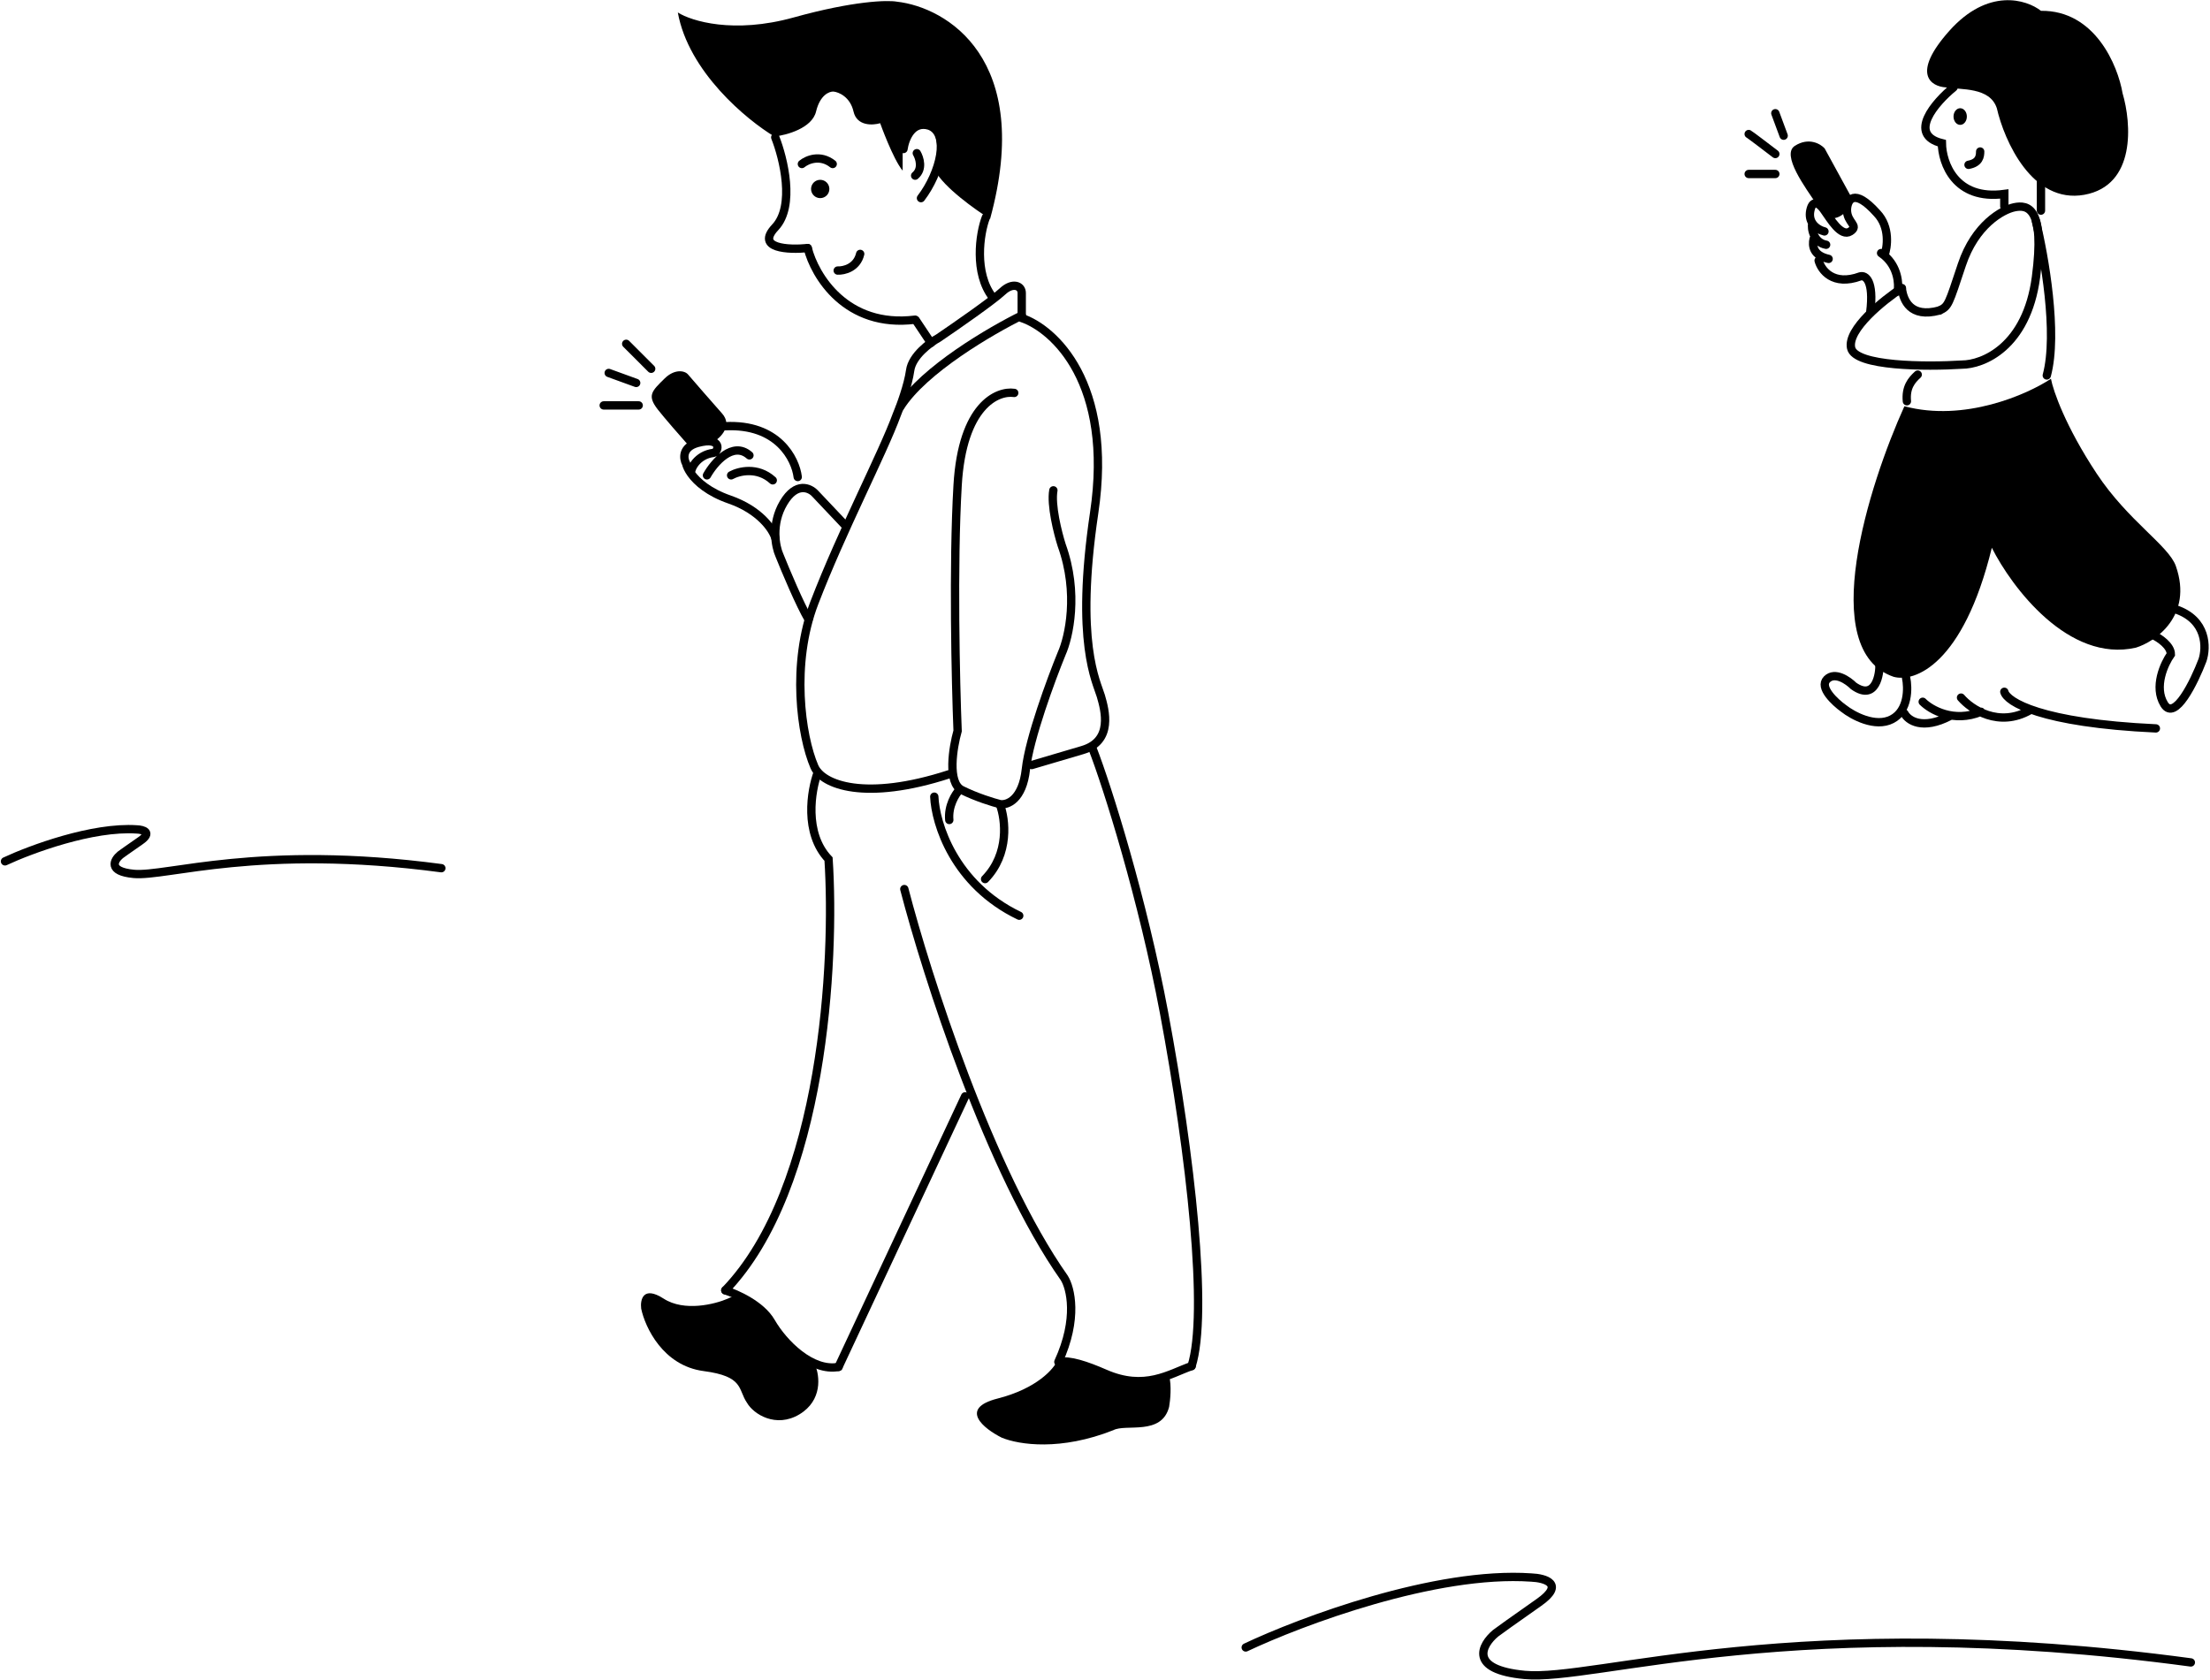 <svg width="1327" height="1009" viewBox="0 0 1327 1009" fill="none" xmlns="http://www.w3.org/2000/svg">
<path d="M407 7.5C413.4 43.1 448.333 72 465 82C472.333 81.167 487.6 77 490 67C492.4 57 498 54.833 500.5 55C503.667 55.333 510.5 58.2 512.5 67C514.5 75.8 524 75.333 528.5 74C528.5 74 536.167 95.5 542 102.5V89C542.333 82.833 545.4 71.2 555 74C564.6 76.8 563.333 94.167 561.5 102.5C566.7 112.5 585.667 126 594.5 131.5C620.9 35.1 568.167 4.333 538.5 1C532.833 -1.22786e-05 512.5 0.5 476.5 10.5C440.5 20.5 415.167 12.667 407 7.5Z" fill="#000000"/>
<path d="M550.5 92C552.167 94.833 554.3 101.5 549.5 105.5" stroke="#000000" stroke-width="5" stroke-linecap="round"/>
<path d="M542.5 89.5C543.333 83.5 547.6 72.3 558 75.5C570.5 80 564.6 103.8 553 119" stroke="#000000" stroke-width="5" stroke-linecap="round"/>
<path d="M465.5 82.5C470.5 95.167 477.5 123.7 465.5 136.5C453.5 149.3 473.5 150.167 485 149" stroke="#000000" stroke-width="5" stroke-linecap="round"/>
<path d="M485 149C489.167 165.5 507.9 197.2 549.5 192" stroke="#000000" stroke-width="5" stroke-linecap="round"/>
<path d="M559 206L550 192.5" stroke="#000000" stroke-width="5" stroke-linecap="round"/>
<path d="M592 130.5C588.167 140.333 584.8 164.1 596 178.5" stroke="#000000" stroke-width="5" stroke-linecap="round"/>
<path d="M481.5 98.5C484.5 96 492.4 92.5 500 98.5" stroke="#000000" stroke-width="5" stroke-linecap="round"/>
<path d="M503 162.5C506.667 162.667 514.5 160.9 516.5 152.5" stroke="#000000" stroke-width="5" stroke-linecap="round"/>
<circle cx="492.5" cy="113.5" r="5.5" fill="#000000"/>
<path d="M613.5 190.5V176C613.5 171.5 608 169.4 602 175C596 180.6 573.833 196 563.5 203C558.333 205.833 547.7 213.7 546.5 222.5C545.3 231.3 540.667 243.833 538.5 249C530 272.333 505.5 319 489 362C474.886 398.781 481 442 489 460.5C493.757 471.5 519.6 481.4 570 465" stroke="#000000" stroke-width="5" stroke-linecap="round"/>
<path d="M613.5 191C632.833 197.5 668.6 230 657 308C645.4 386 658.5 409.5 661 418C663.548 426.664 668.5 445 650 450.5L619.5 459.5" stroke="#000000" stroke-width="5" stroke-linecap="round"/>
<path d="M613.5 189.5C595.5 198.333 554.5 222.1 540.5 244.5" stroke="#000000" stroke-width="5" stroke-linecap="round"/>
<path d="M609 236C598.833 234.5 577.8 243.5 575 291.5C572.2 339.5 573.833 409.833 575 439C572.167 449 568.7 470.1 577.5 474.5C586.3 478.9 596.5 482 600.5 483C604.833 483.667 614 480.4 616 462C618 443.6 631.167 408 637.5 392.5C641.833 382.833 647.9 356.3 637.5 327.5C635.167 320.167 630.9 303.3 632.5 294.5" stroke="#000000" stroke-width="5" stroke-linecap="round"/>
<path d="M507 315L489.5 296.5C486.333 293 478.1 289.2 470.5 302C462.9 314.8 465.667 328.333 468 333.5C471.667 342.667 480.3 363.2 485.5 372" stroke="#000000" stroke-width="5" stroke-linecap="round"/>
<path d="M433.565 248.34C439.965 255.54 432.898 262.673 428.565 265.34C422.965 263.74 416.898 267.006 414.565 268.84C409.065 262.673 398.5 250.5 395 246C388.41 237.527 391.28 235 399.065 227.34C405 221.5 411 222.5 413.065 224.84C417.232 229.673 427.165 241.14 433.565 248.34Z" fill="#000000"/>
<path d="M465.5 323C464 318 456.4 306.4 438 300C425.608 295.69 418.568 289.474 414.986 284.5M424.5 285.5C428.833 277.833 440 264.7 450 273.5M479 286.5C477.667 275.667 467.1 254.4 435.5 256M414.986 284.5C413.25 282.089 412.326 279.969 412 278.5C410.333 275.5 409.338 268.576 419 266C434 262 431.5 271.5 428.5 272C418.5 273.2 414.324 281.833 414.986 284.5ZM439 285.5C443.5 283 454.8 280.1 464 288.5" stroke="#000000" stroke-width="5" stroke-linecap="round"/>
<path d="M362.5 243.5H383.5M365.5 224L382 230M376 206.5L391 221.5" stroke="#000000" stroke-width="5" stroke-linecap="round"/>
<path d="M398.5 780C410.9 788 429.333 783.333 437 780C443.4 776.4 452.5 781.5 459.5 788.5C475 812 484.667 818 489.5 820C492.167 826.333 494 841.1 480 849.5C466 857.9 452.5 849.5 448.5 842.5C443 834.5 446.9 826.7 422.5 823.5C398.1 820.3 387.333 797.167 385 786C384.333 780.667 386.1 772 398.5 780Z" fill="#000000"/>
<path d="M491 464C487 474.833 482.7 500.4 497.5 516C501.5 576.667 494.7 713.4 435.5 775" stroke="#000000" stroke-width="5" stroke-linecap="round"/>
<path d="M435.5 775C442.167 777.167 457 783.6 463 794C470.5 807 487.5 824 503.5 821" stroke="#000000" stroke-width="5" stroke-linecap="round"/>
<path d="M503.5 821L579.5 658.5" stroke="#000000" stroke-width="5" stroke-linecap="round"/>
<path d="M543 534C556.333 585.333 594.2 703.9 639 767.5C642.833 773.5 647.5 792 635.5 818" stroke="#000000" stroke-width="5" stroke-linecap="round"/>
<path d="M599 840C622.6 834 632.833 822.167 635 817C639.333 816.5 651.3 817.4 664.5 825C677.7 832.6 695 829.167 702 826.5C703.6 832.1 702.667 841.167 702 845C697.5 862.5 676 855 668.5 859C637 871.5 612 867.833 601.5 863.5C590.833 858.167 575.4 846 599 840Z" fill="#000000"/>
<path d="M636 818C642 816.667 652.282 820.093 663.5 825.001C687.5 835.501 702.167 825.167 715.5 820.501" stroke="#000000" stroke-width="5" stroke-linecap="round"/>
<path d="M656 449.5C665 472.667 686.2 540.1 699 608.5C715 694 725.5 789 715.5 820.5" stroke="#000000" stroke-width="5" stroke-linecap="round"/>
<path d="M561 478.5C561.667 494.5 572.8 531.2 612 550" stroke="#000000" stroke-width="5" stroke-linecap="round"/>
<path d="M576 474.5C573.667 477 569.2 484.1 570 492.5" stroke="#000000" stroke-width="5" stroke-linecap="round"/>
<path d="M600.5 483.5C603.667 492 606.3 512.8 591.5 528" stroke="#000000" stroke-width="5" stroke-linecap="round"/>
<path d="M1137 406.5C1090.6 390.5 1122 291.5 1143.5 244C1179.5 253.6 1217.17 237 1231.5 227.5C1232.83 234.667 1240.2 256.1 1259 284.5C1277.8 312.9 1302.18 327.669 1306.5 340C1317 370 1294 385.5 1282.5 389C1242.1 398.2 1208 352.833 1196 329C1178.8 399.4 1149.5 410 1137 406.5Z" fill="#000000"/>
<path d="M1251.5 117C1220.3 122.6 1203.5 84.667 1199 65C1194.84 52.2 1177.5 54 1168.5 52.5C1159.5 52 1147.3 44.5 1170.5 18.5C1193.7 -7.5 1216.83 -0.333 1225.5 6.5C1257.9 6.1 1271.67 39.333 1274.5 56C1279.83 74 1282.7 111.4 1251.5 117Z" fill="#000000"/>
<ellipse cx="1177" cy="70" rx="4" ry="5" fill="#000000"/>
<path d="M1173 52.5C1162 61.5 1145.2 80.8 1166 86C1166.17 97.833 1173.9 120.5 1203.5 116.5V124" stroke="#000000" stroke-width="5" stroke-linecap="round"/>
<path d="M1189 91C1189 94 1188.4 97.8 1182 99" stroke="#000000" stroke-width="5" stroke-linecap="round"/>
<path d="M1225.5 108.5V126.5" stroke="#000000" stroke-width="5" stroke-linecap="round"/>
<path d="M1142 173C1130.83 180.333 1109.1 197.8 1111.5 209C1113.9 220.2 1156.83 220.333 1178 219C1190.5 219 1216.9 208.5 1222.5 166.5C1228.1 124.5 1217.5 122.826 1209.5 124.5C1202.33 126 1186 135 1178 159C1170 183 1170 184 1164.5 186.5" stroke="#000000" stroke-width="5" stroke-linecap="round"/>
<path d="M1142 173.5C1142.83 180 1146.9 191.3 1164.5 186.5" stroke="#000000" stroke-width="5" stroke-linecap="round"/>
<path d="M1222.5 133C1227.5 153.333 1235.8 200.3 1229 225.5" stroke="#000000" stroke-width="5" stroke-linecap="round"/>
<path d="M1151.5 225C1147.83 228.333 1144.2 232.6 1145 241" stroke="#000000" stroke-width="5" stroke-linecap="round"/>
<path d="M1077.73 87.594C1069.38 92.945 1084.05 112.71 1091 123L1097.5 131C1105.84 132.646 1111.51 124.288 1112.5 120L1095.61 89.138C1093.13 86.394 1086.07 82.244 1077.73 87.594Z" fill="#000000"/>
<path d="M1095.5 139C1093.37 138.493 1090.1 136.939 1088.22 134M1088.22 134C1087.01 132.106 1086.37 129.636 1087 126.5C1088.6 118.5 1093.33 123.167 1095.5 126.5C1099 131.333 1105.4 142.6 1111 139C1116.6 135.4 1109 134 1109 126C1109.17 120.167 1113 112.4 1127 128C1135 136.4 1133.32 148.5 1131.48 153.5M1088.22 134C1087.31 137.5 1089.3 145.8 1096.5 147M1089 143.5C1088 147.667 1088.8 153.5 1098 155.5M1092 156.5C1093.5 162.167 1100.6 172 1117 166C1120 165.167 1125.4 168.3 1123 187.5M1139.5 175C1140.27 170.507 1139.61 160.368 1131.48 153.5M1129.5 152C1130.2 152.479 1130.86 152.98 1131.48 153.5" stroke="#000000" stroke-width="5" stroke-linecap="round"/>
<path d="M1050 104.5H1066M1050 80.5C1050.8 80.9 1061 88.667 1066 92.5M1066 68L1071 81.5" stroke="#000000" stroke-width="5" stroke-linecap="round"/>
<path d="M1128.5 399C1128.83 404.167 1126.5 421.5 1113 412C1109.67 408.667 1101.8 403.2 1097 408C1092.2 412.8 1101.67 421.667 1107 425.5C1112.5 429.833 1126 437.2 1136 432C1146 426.8 1145.83 413.167 1144.5 407" stroke="#000000" stroke-width="5" stroke-linecap="round"/>
<path d="M1293 381.5C1296.5 383.167 1303.5 387.8 1303.5 393C1299.5 398.667 1293.1 412.6 1299.5 423C1305.9 433.4 1317.5 409.667 1322.5 396.5C1325 389 1325.3 372.4 1306.5 366" stroke="#000000" stroke-width="5" stroke-linecap="round"/>
<path d="M1143.5 428.5C1145.67 432.667 1154.2 438.8 1171 430M1154.5 421.5C1159.33 426.333 1173.1 434.3 1189.5 427.5M1177.5 419C1183.5 426 1200.2 437.3 1219 426.5M1203.5 415.5C1205 421.5 1225.3 434.3 1294.5 437.5" stroke="#000000" stroke-width="5" stroke-linecap="round"/>
<path d="M748 989.5C781.167 973.833 861.9 943.5 919.5 947.5C927.667 947.833 940 951.3 924 962.5C908 973.7 900 979.5 898 981C889.667 988 881.5 1002.8 915.5 1006C958 1010 1078 966.5 1315.5 998.5" stroke="#000000" stroke-width="5" stroke-linecap="round"/>
<path d="M3 517.345C18.312 510.19 55.585 496.338 82.177 498.164C85.947 498.317 91.641 499.9 84.255 505.015C76.868 510.129 73.174 512.778 72.251 513.463C68.404 516.66 64.633 523.419 80.33 524.88C99.951 526.707 155.352 506.841 265 521.455" stroke="#000000" stroke-width="5" stroke-linecap="round"/>
</svg>
